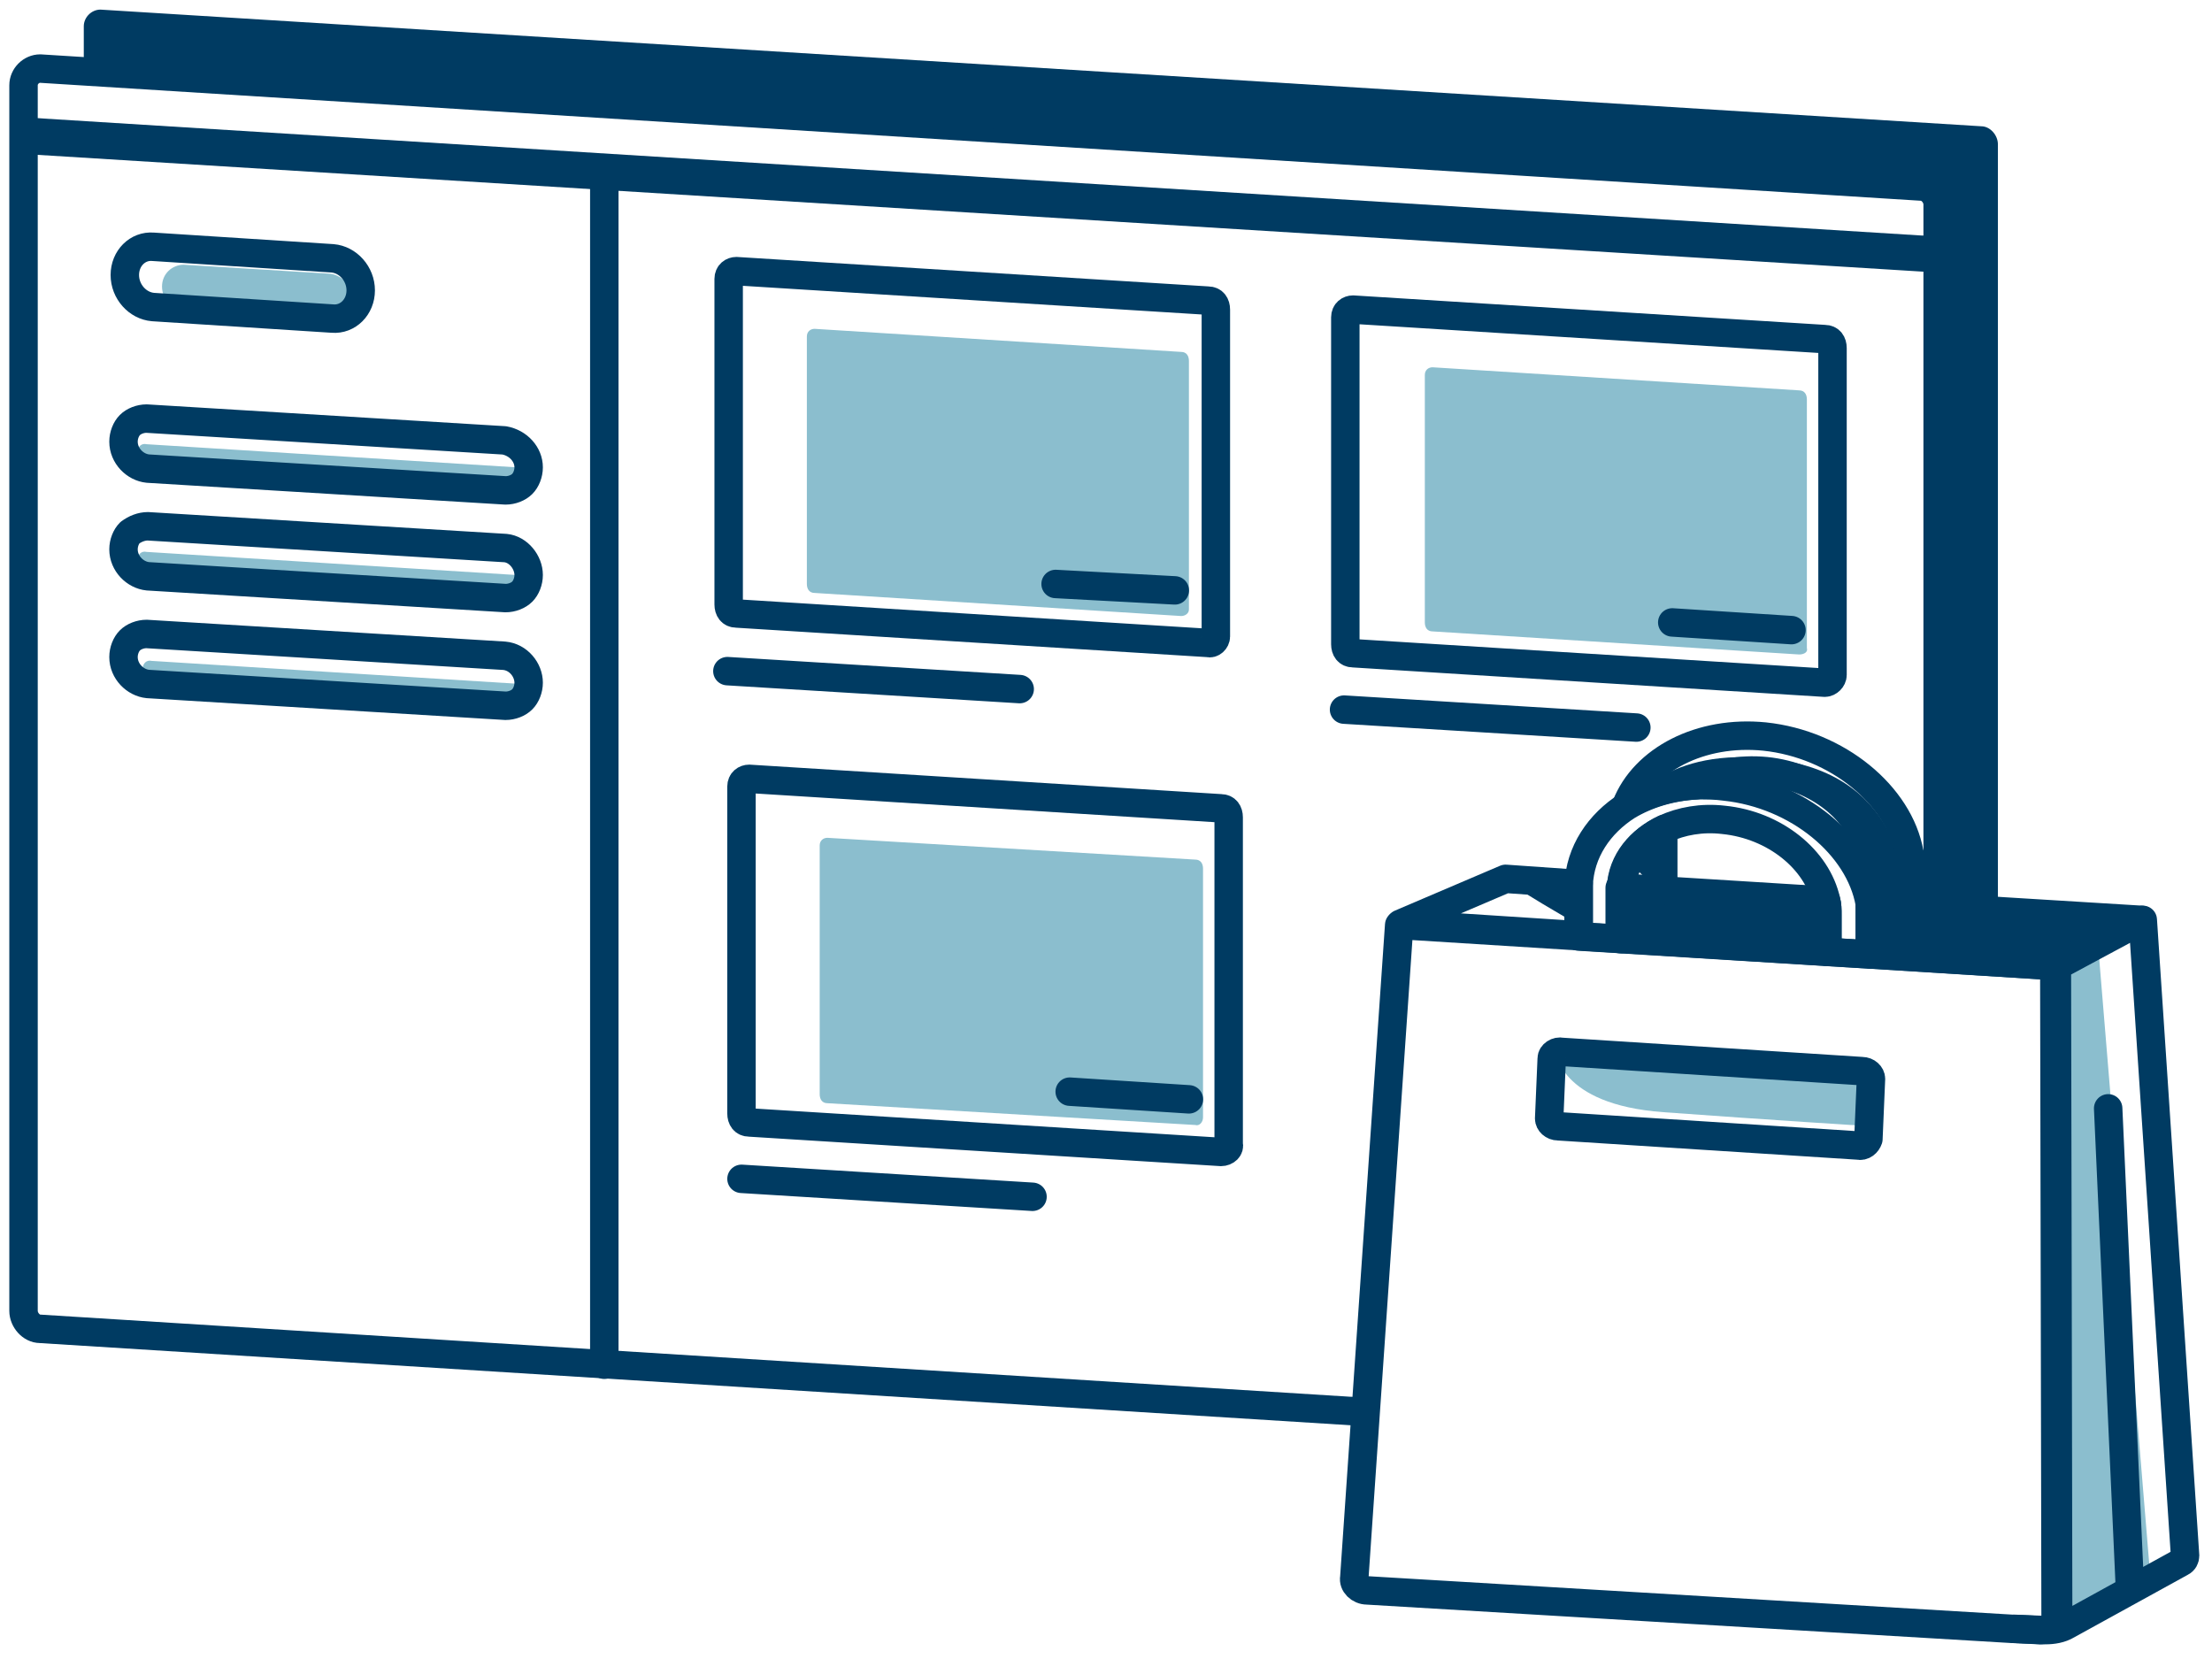 <svg fill="none" height="105" viewBox="0 0 140 105" width="140" xmlns="http://www.w3.org/2000/svg" xmlns:xlink="http://www.w3.org/1999/xlink"><linearGradient id="illustration-seller-a"><stop offset="0" stop-color="#e9e9e9"/><stop offset="1" stop-color="#efefef"/></linearGradient><linearGradient id="illustration-seller-b" gradientUnits="userSpaceOnUse" x1="5.322" x2="31.243" xlink:href="#a" y1="50.208" y2="50.208"/><linearGradient id="illustration-seller-c" gradientUnits="userSpaceOnUse" x1="49.635" x2="72.561" xlink:href="#a" y1="27.368" y2="27.368"/><linearGradient id="illustration-seller-d" gradientUnits="userSpaceOnUse" x1="89.073" x2="111.999" xlink:href="#a" y1="29.832" y2="29.832"/><linearGradient id="illustration-seller-e" gradientUnits="userSpaceOnUse" x1="48.533" x2="71.46" xlink:href="#a" y1="60.025" y2="60.025"/><linearGradient id="illustration-seller-f" gradientUnits="userSpaceOnUse" x1="87.641" x2="123.897" xlink:href="#a" y1="81.058" y2="80.992"/><path d="m74.761 38.989-23.207-1.461c-.325 0-.487-.243-.487-.568v-15.661c0-.325.243-.487.487-.487l23.207 1.461c.325 0 .487.243.487.568v15.742c0 .243-.243.406-.487.406z" fill="#8bbece"/><path d="m113.872 41.423-23.206-1.461c-.325 0-.487-.243-.487-.568v-15.661c0-.325.243-.487.487-.487l23.206 1.461c.325 0 .487.243.487.568v15.742c.081.243-.162.406-.487.406z" fill="#8bbece"/><path d="m75.654 71.202-23.288-1.379c-.325 0-.487-.243-.487-.568v-15.742c0-.325.243-.487.487-.487l23.288 1.379c.325 0 .487.243.487.568v15.742c0 .325-.243.568-.487.487z" fill="#8bbece"/><path d="m32.648 30.631-23.369-1.461c-.325 0-.568-.243-.568-.568s.243-.568.568-.487l23.369 1.461c.325 0 .568.243.568.568s-.243.568-.568.487z" fill="#8bbece"/><path d="m32.648 37.447-23.369-1.461c-.325 0-.568-.243-.568-.568s.243-.568.568-.487l23.369 1.46c.325 0 .568.243.568.568 0 .325-.243.568-.568.487z" fill="#8bbece"/><path d="m32.972 44.344-23.369-1.46c-.325 0-.568-.243-.568-.568 0-.325.243-.568.568-.487l23.369 1.461c.325 0 .568.243.568.568-.081.243-.325.487-.568.487z" fill="#8bbece"/><path d="m20.883 20.244-9.25-.568c-.73-.081-1.379-.73-1.379-1.542s.649-1.379 1.379-1.379l9.25.568c.73.081 1.379.73 1.379 1.542 0 .893-.649 1.461-1.379 1.379z" fill="#8bbece"/><path d="m8.305 26.898c-.243.243-.406.649-.406 1.055 0 .893.649 1.623 1.542 1.704l21.909 1.379v3.651l-21.99-1.379c-.406 0-.811.162-1.055.406-.243.243-.406.649-.406 1.055 0 .892.649 1.623 1.542 1.704l21.909 1.379v3.651l-21.909-1.379c-.406 0-.811.162-1.055.406-.243.243-.406.649-.406 1.055 0 .892.649 1.623 1.542 1.704l21.746 1.379v37.65c0 .325-.243.487-.487.487l-24.911-1.542c-.325 0-.487-.243-.487-.568v-60.938c0-.325.243-.487.487-.487l24.911 1.542c.325 0 .487.243.487.568v6.491l-21.909-1.379c-.406 0-.811.162-1.055.406z" fill="url(#illustration-seller-b)"/><path d="m122.636 16.349-121.147-7.546v-1.379l121.147 7.546z" fill="#003b62"/><path d="m121.581 91.569-119.037-7.465c-.568 0-1.055-.568-1.055-1.136v-77.573c0-.568.487-1.055 1.055-1.055l119.037 7.465c.568 0 1.055.568 1.055 1.136v77.573c0 .649-.487 1.055-1.055 1.055z" stroke="#003b62" stroke-linecap="round" stroke-linejoin="round" stroke-miterlimit="10" stroke-width="1.8"/><path d="m125.394 87.755-2.84-.162v-74.651c0-.568-.487-1.136-1.055-1.136l-116.196-7.222v-2.921c0-.568.487-1.055 1.055-1.055l119.036 7.384c.568 0 1.055.568 1.055 1.136v77.573c0 .649-.487 1.055-1.055 1.055z" fill="#003b62"/><g stroke="#003b62" stroke-linecap="round" stroke-linejoin="round" stroke-miterlimit="10" stroke-width="1.8"><path d="m33.459 29.576c0 .406-.162.811-.406 1.055-.243.243-.649.406-1.055.406l-22.639-1.379c-.811-.081-1.542-.811-1.542-1.704 0-.406.162-.811.406-1.055.243-.243.649-.406 1.055-.406l22.639 1.379c.893.162 1.542.893 1.542 1.704z"/><path d="m33.459 36.392c0 .406-.162.811-.406 1.055-.243.243-.649.406-1.055.406l-22.639-1.379c-.811-.081-1.542-.811-1.542-1.704 0-.406.162-.811.406-1.055.325-.243.73-.406 1.136-.406l22.639 1.379c.811.081 1.461.893 1.461 1.704z"/><path d="m33.459 43.208c0 .406-.162.811-.406 1.055s-.649.406-1.055.406l-22.639-1.379c-.811-.081-1.542-.811-1.542-1.704 0-.406.162-.811.406-1.055.243-.243.649-.406 1.055-.406l22.639 1.379c.893.081 1.542.893 1.542 1.704z"/><path d="m76.466 40.693-29.861-1.866c-.325 0-.487-.243-.487-.568v-20.61c0-.325.243-.487.487-.487l29.861 1.866c.325 0 .487.243.487.568v20.691c0 .243-.243.487-.487.406z"/><path d="m21.045 20.163-11.36-.73c-.974-.081-1.785-.974-1.785-2.029 0-1.055.811-1.866 1.785-1.785l11.36.73c.974.081 1.785.974 1.785 2.029 0 1.055-.811 1.866-1.785 1.785z"/><path d="m2.139 8.884 120.497 7.465"/><path d="m38.247 11.075v75.301"/><path d="m66.81 36.96 7.546.406"/><path d="m46.037 42.477 18.501 1.136"/><path d="m115.495 43.208-29.861-1.866c-.325 0-.487-.243-.487-.568v-20.691c0-.325.243-.487.487-.487l29.861 1.866c.324 0 .487.243.487.568v20.691c0 .243-.244.487-.487.487z"/><path d="m105.839 39.394 7.546.487"/><path d="m85.066 44.912 18.501 1.136"/><path d="m77.277 72.906-29.861-1.866c-.325 0-.487-.243-.487-.568v-20.691c0-.325.243-.487.487-.487l29.861 1.866c.325 0 .487.243.487.568v20.692c.081.243-.162.487-.487.487z"/><path d="m67.702 69.092 7.546.487"/><path d="m46.93 74.61 18.419 1.136"/></g><path d="m49.769 34.769 16.066-14.606 6.654.406-11.847 15.174-10.467-.081c-.487 0-.73-.649-.406-.893z" fill="url(#illustration-seller-c)"/><path d="m89.204 37.203 16.067-14.606 6.653.406-11.928 15.255-10.386-.081c-.487 0-.73-.649-.406-.974z" fill="url(#illustration-seller-d)"/><path d="m48.714 67.388 16.066-14.606 6.654.406-11.928 15.255-10.386-.081c-.487 0-.811-.649-.406-.974z" fill="url(#illustration-seller-e)"/><path d="m135.537 58.219-14.524-.893v-2.191c0-.325 0-.73-.081-1.055-.649-3.732-4.463-6.897-9.169-7.384-4.139-.406-7.628 1.461-8.764 4.382-1.785 1.136-3.002 2.84-3.083 4.95l-4.625-.325-6.654 2.84-2.84 41.221c0 .406.243.731.649.812l43.655 2.759 8.114-4.788zm-23.774-9.412c3.245.325 5.923 2.515 6.491 5.112.081.325.081.568.081.892v2.353h-.081c-.649-3.733-4.463-6.897-9.169-7.384-.568-.081-1.136-.081-1.704-.081 1.217-.73 2.678-1.055 4.382-.892zm-6.411 3.651c1.055-.487 2.353-.73 3.733-.568 3.246.325 5.923 2.515 6.491 5.112l-12.983-.811c.163-1.704 1.218-3.002 2.759-3.732z" fill="#fff"/><path d="m89.529 63.494c-.081 1.542-1.542 28.075-1.866 34.161 0 .568.568 1.055 1.217 1.136l35.054 1.704z" fill="url(#illustration-seller-f)"/><path d="m98.455 66.496s.162 3.408 6.816 3.895c6.654.487 13.145.893 13.145.893l-.081-3.408s-.487-.325-2.11-.325c-1.704.081-17.77-1.055-17.77-1.055z" fill="#8bbece"/><path d="m131.074 60.572-12.577-.892v-2.515l17.04 1.055z" fill="#003b62"/><path d="m115.658 59.518-13.064-.811v-2.353l13.064.649z" fill="#003b62"/><path d="m95.29 55.623c.081.325 4.625 2.921 4.625 2.921v-2.597z" fill="#003b62"/><path d="m103.323 50.754c.081-.081 1.785-1.055 4.057-1.136 0 0 1.786-1.461 5.194-.811 3.326.73 6.329 3.327 5.761 7.79v.487l2.272.162s.405-7.709-7.628-9.088c-7.303-1.217-9.656 2.597-9.656 2.597z" fill="#003b62"/><path d="m103.08 54.487s1.542 1.704 2.11 1.866v-3.814z" fill="#003b62"/><path d="m129.614 103.092s.487.162 2.191-.812 4.301-2.353 4.301-2.353l-3.327-40.247-2.678 1.46.081 40.977c-.081 0 0 .73-.568.974z" fill="#8bbece"/><path d="m134.807 100.576-1.379-30.428" stroke="#003b62" stroke-linecap="round" stroke-linejoin="round" stroke-miterlimit="10" stroke-width="1.8"/><path d="m138.296 98.466c0 .162-.081.325-.244.406l-7.221 3.976c-.406.243-.893.324-1.38.324l-1.947-.081 1.785.081c.487 0 .974-.324.974-.73l-.081-41.302 5.436-2.921z" stroke="#003b62" stroke-linecap="round" stroke-linejoin="round" stroke-miterlimit="10" stroke-width="1.8"/><path d="m130.019 61.141.082 41.301c0 .406-.406.731-.974.731l-1.785-.082-40.815-2.434c-.487 0-.893-.406-.811-.811l2.84-41.302z" stroke="#003b62" stroke-linecap="round" stroke-linejoin="round" stroke-miterlimit="10" stroke-width="1.8"/><path d="m99.916 55.947v.325 2.921l-11.279-.73 6.654-2.84z" stroke="#003b62" stroke-linecap="round" stroke-linejoin="round" stroke-miterlimit="10" stroke-width="1.8"/><path d="m115.576 57.002c.081.325.081.568.081.892v2.353l-13.145-.811v-2.84c0-.162 0-.243 0-.406z" stroke="#003b62" stroke-linecap="round" stroke-linejoin="round" stroke-miterlimit="10" stroke-width="1.8"/><path d="m135.537 58.219-5.436 2.921-11.685-.73v-2.191c0-.325 0-.73-.081-1.055z" stroke="#003b62" stroke-linecap="round" stroke-linejoin="round" stroke-miterlimit="10" stroke-width="1.8"/><path d="m118.334 58.219v2.191l-2.677-.162v-2.353c0-.325 0-.649-.081-.893-.568-2.597-3.246-4.787-6.492-5.112-1.379-.162-2.678.081-3.732.568-1.542.73-2.597 2.029-2.759 3.732v.406 2.84l-2.678-.162v-2.921c0-.081 0-.243 0-.325.081-2.11 1.298-3.895 3.083-5.031 1.218-.73 2.759-1.217 4.463-1.298.568 0 1.136 0 1.704.081 4.625.487 8.52 3.732 9.169 7.384z" stroke="#003b62" stroke-linecap="round" stroke-linejoin="round" stroke-miterlimit="10" stroke-width="1.8"/><path d="m105.352 52.458c-.082.243-.082.406-.082.649v.406 2.84l-2.677-.162c.081-1.704 1.217-3.002 2.759-3.733z" stroke="#003b62" stroke-linecap="round" stroke-linejoin="round" stroke-miterlimit="10" stroke-width="1.8"/><path d="m121.013 55.136v2.191l-2.678-.162v-2.353c0-.325 0-.649-.081-.893-.487-2.596-3.246-4.787-6.491-5.112-1.704-.162-3.165.162-4.382.893-1.704.081-3.246.568-4.463 1.298 1.136-2.921 4.706-4.787 8.763-4.382 4.626.487 8.52 3.733 9.17 7.384.162.406.162.73.162 1.136z" stroke="#003b62" stroke-linecap="round" stroke-linejoin="round" stroke-miterlimit="10" stroke-width="1.8"/><path d="m117.604 72.5-18.987-1.217c-.325 0-.568-.243-.568-.487l.162-3.814c0-.243.325-.487.649-.406l18.988 1.217c.324 0 .568.243.568.487l-.163 3.814c-.081.243-.324.487-.649.406z" stroke="#003b62" stroke-linecap="round" stroke-linejoin="round" stroke-miterlimit="10" stroke-width="1.8"/></svg>
